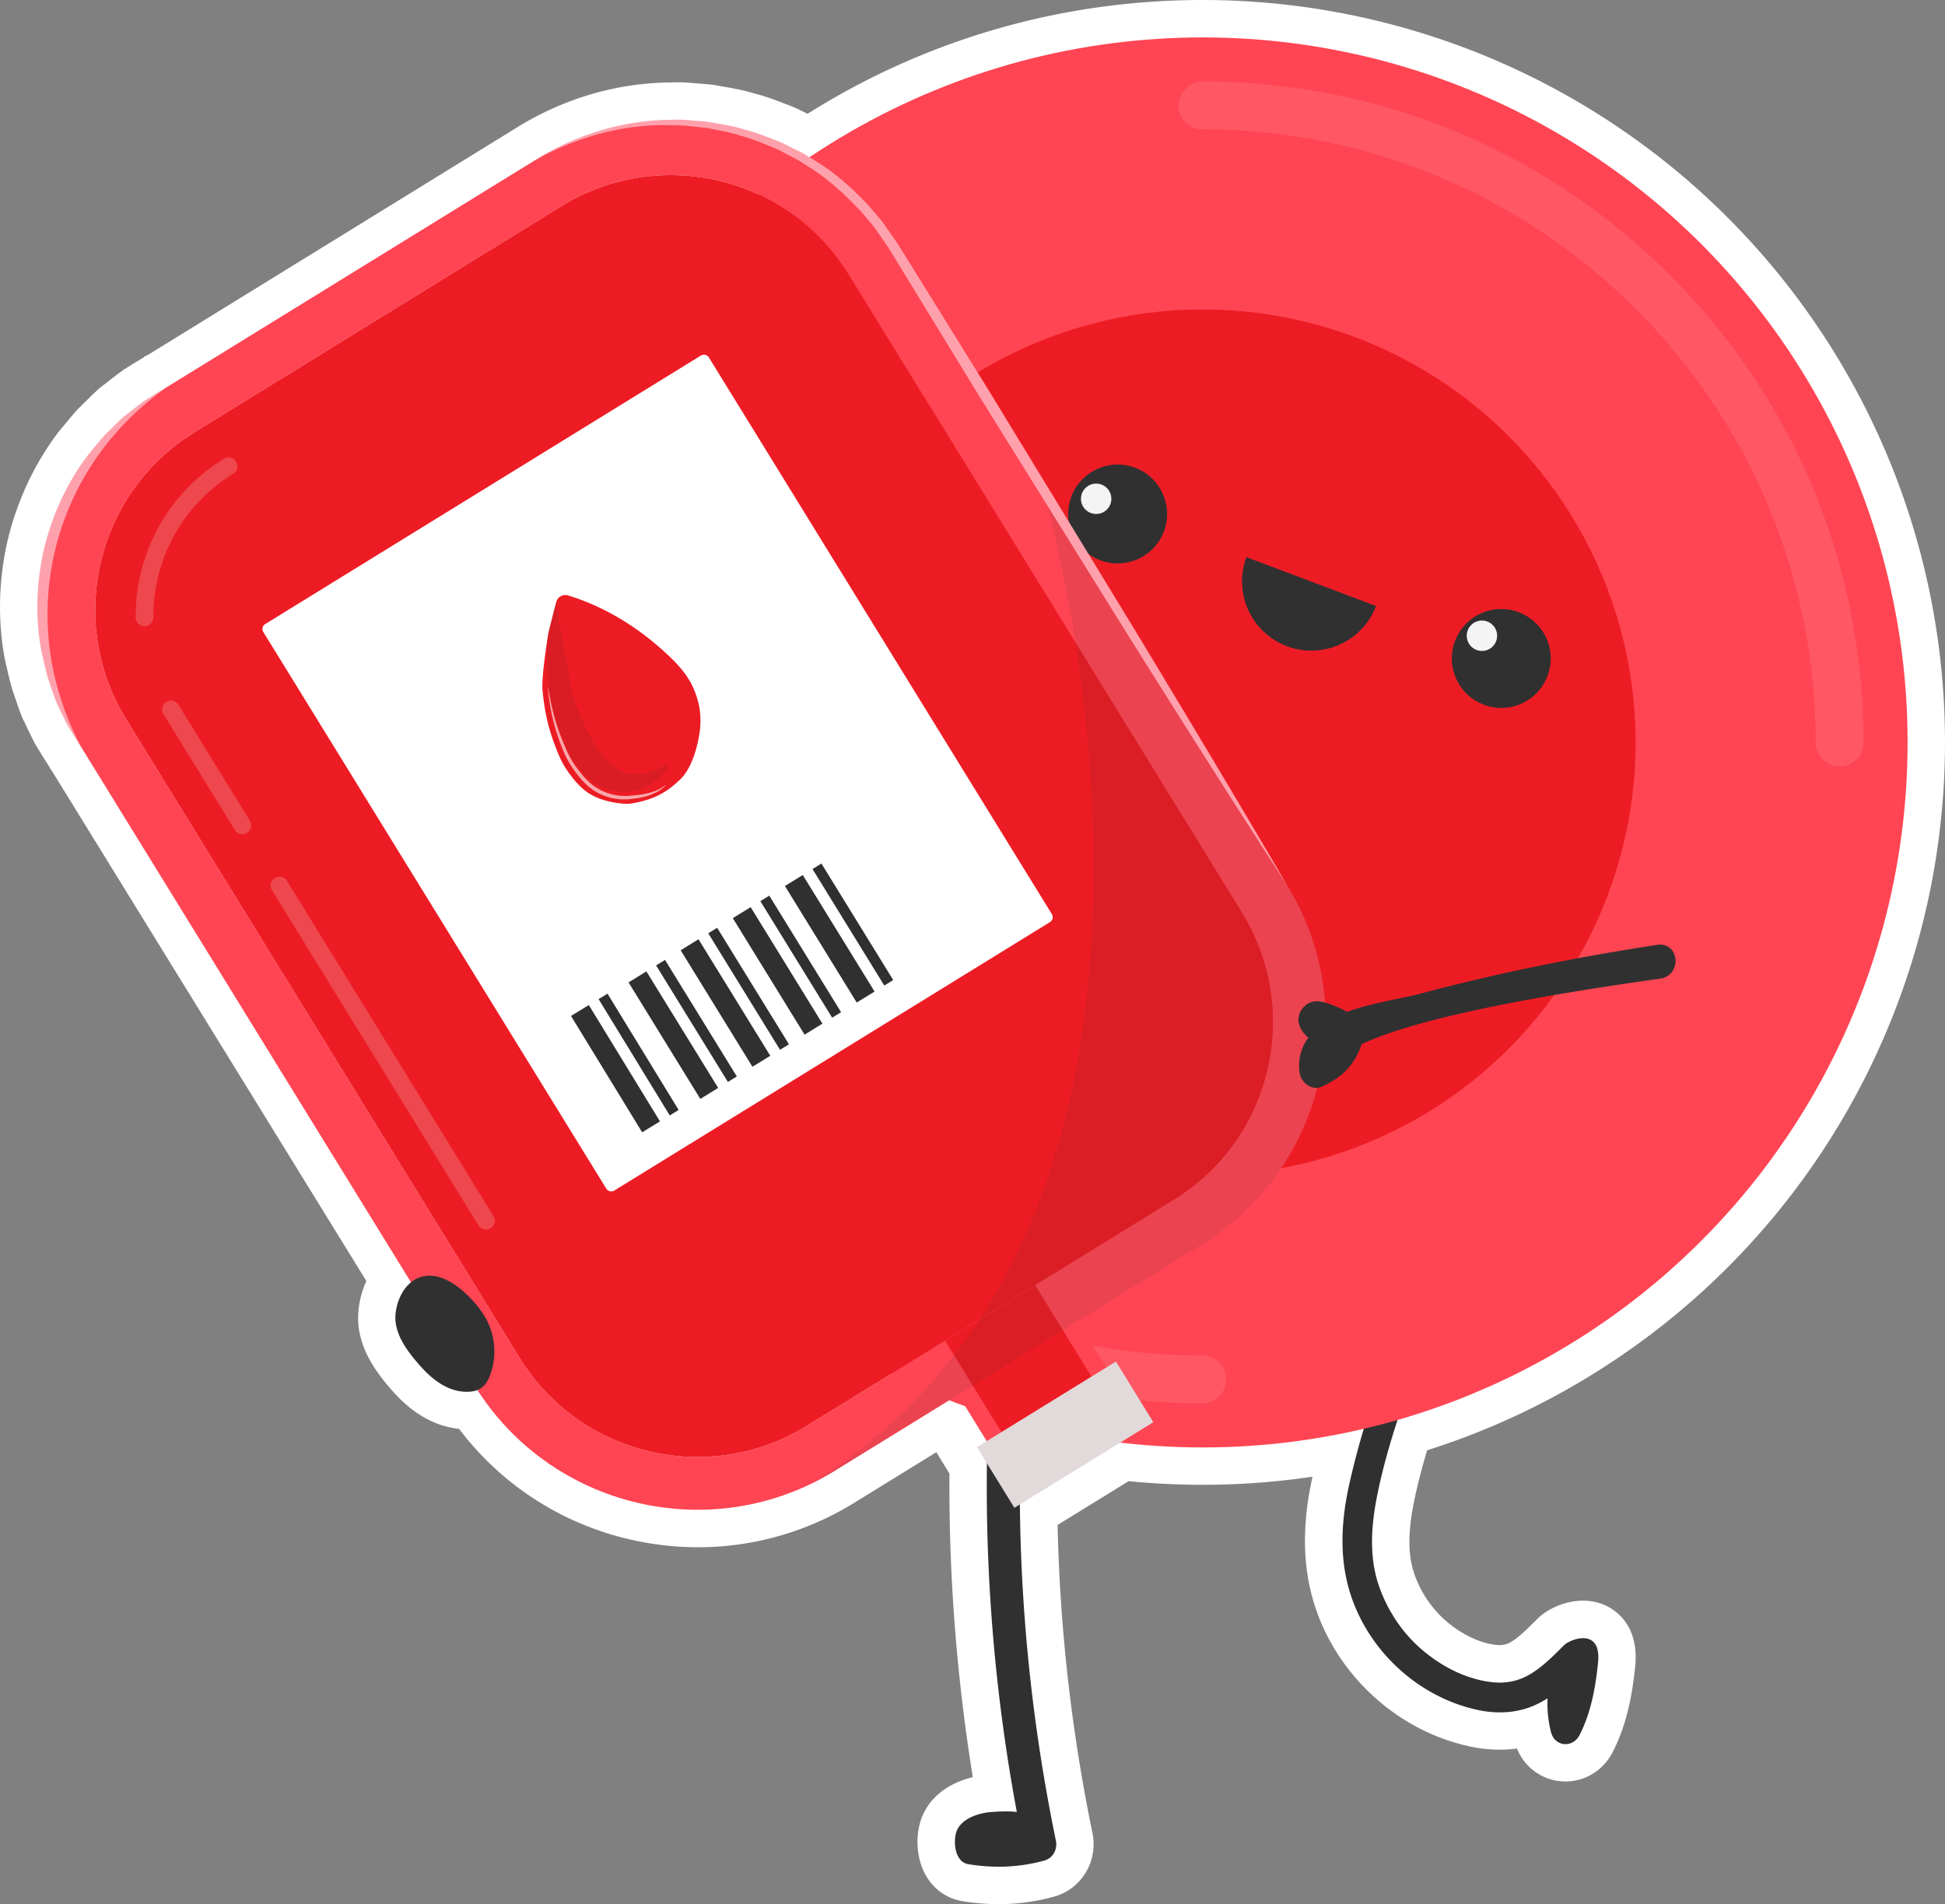 <svg xmlns="http://www.w3.org/2000/svg" viewBox="0 0 2079.97 2036.05"><rect x="0" y="0" width="2079.97" height="2036.05" fill="#808080" stroke="none"/><defs><style>.cls-1{fill:#fff;}.cls-10,.cls-2{fill:#303030;}.cls-3{fill:#ff4553;}.cls-10,.cls-4{opacity:0.1;}.cls-5{fill:#ed1c24;}.cls-6{opacity:0.2;}.cls-7{fill:#f4f4f4;}.cls-8{fill:#e2d9da;}.cls-9{fill:#ffa1ac;}.cls-11{opacity:0.61;}</style></defs><g id="Camada_2" data-name="Camada 2"><g id="Layer_1" data-name="Layer 1"><path class="cls-1" d="M1068.2,2036.05a246.31,246.31,0,0,1-38.87-3.2c-17.64-2.78-32.53-13.93-40.85-30.58-9.83-19.66-9.78-46.46.13-65.15,12.42-23.45,35.63-33,51.72-36.87a1952.59,1952.59,0,0,1-25-324.7l-14-22.79-87.82,54.12a317.54,317.54,0,0,1-167,47.54,322.6,322.6,0,0,1-71.6-8.09,317.79,317.79,0,0,1-184-118.54c-39.72-3.94-65.34-33.68-74-43.74-13.4-15.55-29.28-36.84-33.17-63.59-2.12-14.56.09-33.41,8.06-50.7L55.32,824l-.87-.87-2.05-3.82c-5.14-8-9.83-15.54-14.32-23l-.72-1.19-.63-1.23c-3-5.9-5.82-11.74-8.52-17.39-1.32-2.76-2.64-5.53-4-8.28l-.7-1.44L23,765.3c-2.55-6.5-4.66-12.78-6.7-18.84-1-3-2-5.89-3-8.69l-.43-1.24-.36-1.27c-1.88-6.74-3.37-13.23-4.81-19.5-.68-3-1.36-5.94-2.08-8.91l-.24-1-.19-1c-7.83-41.18-6.75-85.34,3.14-127.72l.08-.31C18.63,534.52,37.52,494.59,63,461.37l1.26-1.55c2-2.33,3.91-4.68,5.86-7,4.1-5,8.34-10.09,13.06-15.27l.89-1,1-.91c2.14-2.06,4.28-4.18,6.56-6.43,4.55-4.51,9.26-9.17,14.48-13.84l1.17-1.06,1.25-.95c2.48-1.88,4.93-3.79,7.37-5.68,4.91-3.81,10-7.75,15.31-11.63l1.13-.82,1.17-.74c6.39-4,13-8.06,20.11-12.29l1-1,4.22-2.11,390.4-240.59.53-.32c51.15-32.34,109-49.61,167.41-50a162.88,162.88,0,0,1,24.4.69c2,.17,4,.32,5.95.47,4.53.34,9.21.7,14.16,1.26l1.42.16,1.41.27c2.82.52,5.7,1,8.76,1.54,10,1.72,21.36,3.67,33,7.28,12.42,3,23.73,7.43,33.77,11.32,2.27.88,4.55,1.77,6.83,2.63l1.54.62c5.1,2.18,9.75,4.53,13.85,6.6l1.33.68C990.06,42,1135.61,0,1286.12,0A793.9,793.9,0,0,1,1735.2,1448.54a789.11,789.11,0,0,1-209,102.18c-6,19.9-10.62,38-14.07,55-6.71,33.08-6.54,57.75.52,77.64a117.54,117.54,0,0,0,32.87,49.15c16.8,14.7,35.91,24,53.8,26.26,6.64.83,11.67-.14,16.8-3.23,8.44-5.1,17-13.68,26.15-22.77l2.09-2.08c13.71-13.66,45.52-26.94,73.28-13.7,10.81,5.16,35.48,21.81,31,65-2.67,26-7.81,59.84-24,91.37-10,19.62-29.42,31.51-50.52,31.51a55.69,55.69,0,0,1-51.84-35.2,146.5,146.5,0,0,1-49.45-2.07c-77.61-16.18-143.26-75.89-167.25-152.11-12.7-40.37-13.37-85-2-136.51a801,801,0,0,1-117.55,8.66c-26.33,0-52.85-1.31-79.06-3.9l-76,46.85a1826.79,1826.79,0,0,0,37.27,329.23c6.3,30.39-11.86,60.38-41.36,68.25A225,225,0,0,1,1068.2,2036.05ZM462.81,1409.31Zm2.35-7.48h0Z"/><path class="cls-2" d="M1708.92,1778c4-38.75-30.07-25.1-36.31-18.89-11,11-22.36,22.64-35.78,30.75-13.19,8-27.22,10.58-42.44,8.68-28-3.49-54.14-17.44-75.18-35.85-20.11-17.6-35.29-40.75-44.22-65.86-11.33-31.9-8.64-66.38-2-99,8.43-41.57,21.94-82.5,36.31-122.35,7-19.29-22.73-30.87-29.7-11.56-14.52,40.27-27.44,81.4-36.72,123.22-8.57,38.6-11,78.31,1,116.42,19.54,62.09,73.49,111.67,137.25,125,21.55,4.49,44.05,3,63.9-7,3.42-1.72,6.71-3.62,9.91-5.64a124.15,124.15,0,0,0,3.68,36.16c4,15.77,23.29,17.33,30.56,3.14C1701.38,1831.32,1706.18,1804.64,1708.92,1778Z"/><path class="cls-2" d="M1097.75,1426.56c.53-6-1.79-11.36-6.36-14.56-5.19-3.64-12.54-4.11-18.7-1.24a17.73,17.73,0,0,0-10.36,14.92,1899.9,1899.9,0,0,0,25.05,511.81c-12.34-1.58-30.36.32-30.62.35-5.85.74-25.49,4.21-32.81,18-3.39,6.41-4.1,19.7.32,28.54,2.54,5.08,6.45,8.18,11.32,8.95a208.47,208.47,0,0,0,32.61,2.7,185,185,0,0,0,48.43-6.56c9.17-2.45,14.54-11.69,12.5-21.51A1868.52,1868.52,0,0,1,1097.75,1426.56Z"/><circle class="cls-3" cx="1286.12" cy="793.85" r="753.85"/><g class="cls-4"><path class="cls-1" d="M1286.12,1500.57a25.59,25.59,0,0,0,0-51.17c-361.47,0-655.55-294.08-655.55-655.55a25.59,25.59,0,0,0-51.17,0c0,188.77,73.51,366.25,207,499.73S1097.35,1500.57,1286.12,1500.57Z"/></g><g class="cls-4"><path class="cls-1" d="M1967.25,819.44a25.59,25.59,0,0,0,25.59-25.59c0-188.77-73.52-366.24-207-499.72s-310.95-207-499.72-207a25.59,25.59,0,1,0,0,51.18c361.47,0,655.54,294.07,655.54,655.54A25.59,25.59,0,0,0,1967.25,819.44Z"/></g><circle class="cls-5" cx="1286.12" cy="793.85" r="462.98"/><circle class="cls-2" cx="1605.47" cy="704.23" r="52.88" transform="translate(-147.55 724.45) rotate(-24.35)"/><circle class="cls-2" cx="1195.23" cy="549.58" r="52.88" transform="translate(314.73 1527) rotate(-72.68)"/><path class="cls-2" d="M1332.92,595.75A74.08,74.08,0,0,0,1471.56,648Z"/><path class="cls-3" d="M570.63,172.27,178.32,414C47,495,6,667.66,86.92,799l420.54,682.42c80.93,131.34,253.63,172.34,385,91.41l392.32-241.76c131.33-80.94,172.33-253.63,91.4-385L955.6,263.68C874.66,132.34,702,91.34,570.63,172.27ZM1328,975.77c64.68,105,32,242.47-72.93,307.15l-392.3,241.76c-105,64.68-242.48,32-307.16-72.93L135.06,769.33c-64.68-105-32-242.48,72.93-307.16L600.3,220.42c105-64.68,242.47-32,307.15,72.93Z"/><path class="cls-5" d="M600.3,220.42,208,462.17c-105,64.68-137.61,202.2-72.93,307.16L555.6,1451.75c64.68,105,202.2,137.61,307.16,72.93l392.3-241.76c105-64.68,137.61-202.19,72.93-307.15L907.45,293.35C842.77,188.39,705.26,155.74,600.3,220.42Z"/><path class="cls-1" d="M1122.79,986,656.94,1273a6.22,6.22,0,0,1-8.55-2L281.62,675.83a6.21,6.21,0,0,1,2-8.55L749.5,380.2a6.22,6.22,0,0,1,8.55,2L1124.82,977.4A6.22,6.22,0,0,1,1122.79,986Z"/><rect class="cls-3" x="1022.72" y="1392.79" width="150.08" height="148.1" transform="translate(-606.35 793.99) rotate(-31.64)"/><rect class="cls-5" x="1041.19" y="1392.79" width="113.14" height="148.1" transform="translate(-606.35 794) rotate(-31.64)"/><g class="cls-4"><path class="cls-2" d="M1376.14,946.1,1115.28,522.79S1342.39,1293.71,867,1586.73a283.72,283.72,0,0,0,25.41-13.9l392.32-241.76C1416.07,1250.13,1457.07,1077.44,1376.14,946.1Z"/></g><g class="cls-6"><path class="cls-7" d="M264.15,890.56a9.43,9.43,0,0,1-13-3.08L174.6,763.21a9.43,9.43,0,0,1,16.05-9.89l76.58,124.27A9.43,9.43,0,0,1,264.15,890.56Z"/><path class="cls-7" d="M524.61,1313.21a9.43,9.43,0,0,1-13-3.08L290.78,951.74a9.43,9.43,0,0,1,16.05-9.89l220.85,358.39A9.42,9.42,0,0,1,524.61,1313.21Z"/><path class="cls-7" d="M159.51,668.12a9.31,9.31,0,0,1-4.91,1.4,9.45,9.45,0,0,1-9.47-9.39A196.84,196.84,0,0,1,239.3,490.71a9.43,9.43,0,1,1,9.89,16.05A178,178,0,0,0,164,660.06,9.43,9.43,0,0,1,159.51,668.12Z"/></g><rect class="cls-2" x="653.15" y="1067.97" width="22.42" height="146.34" transform="matrix(0.85, -0.52, 0.52, 0.85, -499.9, 518.19)"/><rect class="cls-2" x="683.47" y="1052.74" width="11.21" height="146.34" transform="matrix(0.85, -0.52, 0.52, 0.85, -488.24, 528.89)"/><rect class="cls-2" x="708.9" y="1033.62" width="22.42" height="146.34" transform="translate(-473.59 542.33) rotate(-31.64)"/><rect class="cls-2" x="739.21" y="1018.39" width="11.21" height="146.34" transform="translate(-461.93 553.04) rotate(-31.64)"/><rect class="cls-2" x="764.64" y="999.26" width="22.42" height="146.34" transform="translate(-447.28 566.47) rotate(-31.64)"/><rect class="cls-2" x="794.96" y="984.03" width="11.21" height="146.34" transform="translate(-435.62 577.18) rotate(-31.64)"/><rect class="cls-2" x="820.39" y="964.91" width="22.42" height="146.34" transform="translate(-420.97 590.61) rotate(-31.64)"/><rect class="cls-2" x="850.7" y="949.68" width="11.21" height="146.34" transform="translate(-409.31 601.31) rotate(-31.64)"/><rect class="cls-2" x="876.14" y="930.56" width="22.42" height="146.34" transform="translate(-394.66 614.75) rotate(-31.64)"/><rect class="cls-2" x="906.45" y="915.33" width="11.21" height="146.34" transform="translate(-383 625.45) rotate(-31.64)"/><rect class="cls-8" x="1051.85" y="1495.84" width="174.51" height="76.2" transform="translate(-635.4 825.66) rotate(-31.64)"/><path class="cls-2" d="M1389.61,1146.13c-1.46-13.68,1.64-25.84,9.52-36.59-5.85-4.91-9.48-10.65-10.36-16.51-.86-5.67.9-11.15,5.06-15.85,9.26-10.44,21.73-5.91,30-2.91a120.79,120.79,0,0,1,16.73,7.66c17.3-6.35,36.49-10.34,53.61-13.89,8.82-1.83,17.14-3.55,24-5.39,79.82-21.29,165.41-38.92,254.42-52.39,6.17-.93,11.77,1.13,15.37,5.63a19.33,19.33,0,0,1,2.47,18.86,18.83,18.83,0,0,1-3.4,5.59,18.39,18.39,0,0,1-11.14,6l-12.39,1.78c-154.53,22-257.91,45-307.36,68.34-7.22,21.51-19.57,34.73-42.1,45.27a15.7,15.7,0,0,1-14.49-.68A20,20,0,0,1,1389.61,1146.13Z"/><path class="cls-2" d="M423.18,1414.7c2.32,15.93,12.67,30.21,23.9,43.24,12.55,14.57,29.12,29.44,50.62,30.25,5.23.2,10.67-.53,15.05-2.93,6-3.26,9.14-9.06,11.28-14.73a72.73,72.73,0,0,0-4-59.93c-8.65-16.34-33.28-43.56-56.47-46.28C433.48,1360.79,420.35,1395.21,423.18,1414.7Z"/><circle class="cls-7" cx="1584.71" cy="679.73" r="16.25" transform="translate(659.91 2135.1) rotate(-80.78)"/><circle class="cls-7" cx="1172.23" cy="533.33" r="16.25" transform="translate(-33.78 985.1) rotate(-45)"/><path class="cls-9" d="M1376.14,946.1c-56.33-86.75-111.55-174.18-166.6-261.72L1045.61,421,964.69,288.69c-6.79-11-13.29-22.31-20.64-32.53-3.71-5.14-6.88-10.69-11-15.51l-12.27-14.54c-17.32-18.43-36.2-35.8-58-49l-8-5.23-8.45-4.43c-5.67-2.88-11.19-6.08-17-8.7-11.81-4.74-23.45-10-35.85-13.2-12.09-4.19-24.76-6-37.26-8.65-12.68-1.17-25.38-3.41-38.19-3-51.33-1.73-102.45,12.94-147.42,38.31,43.62-27.7,95.13-43.91,147.44-44.11a126.74,126.74,0,0,1,19.58.5c6.5.56,13,.93,19.53,1.67,12.85,2.39,25.89,4,38.39,8.06,12.79,3,24.87,8.16,37.14,12.8,6,2.57,11.78,5.74,17.69,8.59l8.81,4.4,8.36,5.22c22.85,13.09,42.79,30.73,60.78,49.84l12.84,15c4.31,5,7.66,10.69,11.54,16C960.53,261,967,272.08,973.86,283l81.82,131.77,161.57,264.82C1270.69,768.16,1324,856.79,1376.14,946.1Z"/><path class="cls-9" d="M178.32,414c-29.83,21.33-55.93,47.21-76.23,77A293.68,293.68,0,0,0,53.46,696c4.73,35.73,16.42,70.58,33.46,103q-7.42-11.54-14.61-23.38c-4.2-8.18-8.06-16.57-12.12-24.91-3.37-8.6-6.09-17.46-9.18-26.23-2.49-8.92-4.34-18-6.54-27.08-7-36.6-5.7-74.76,2.79-111.15,8.79-36.31,24.8-71,47.49-100.53,6-7.09,11.77-14.41,18-21.25,6.69-6.44,13.11-13.14,20-19.3,7.37-5.63,14.58-11.39,22-16.81Q166.48,421,178.32,414Z"/><path class="cls-5" d="M586.32,677.15c-3.13,20.79-7.4,49.07-6.05,62,1.28,12.16,3.53,32.34,12.72,56.65,4.26,11.28,8.15,21.33,16.87,32.66,6.17,8,14.42,18.72,29.64,24.82,14.19,5.69,30.38,6.72,34.74,6,26.7-4.19,40.21-13.49,53.11-25.8,14-13.4,18.89-39.07,20.49-48.28a85.8,85.8,0,0,0-.86-33.41c-5.23-20.34-13.63-33.55-32.84-51.56-43.48-40.76-84.08-56.63-106.48-63.51A10.24,10.24,0,0,0,595,643"/><path class="cls-10" d="M612.76,745.93c10,23.55,28,77,62.18,81.64,20.28,2.76,37-12.65,39.19-9.14,2.27,3.68-14.41,23.4-37.35,27.65-14.84,2.75-27-2-31.14-3.63-14.95-6-23.25-16.53-29.64-24.83-8.72-11.32-12.61-21.37-16.87-32.66-9.19-24.3-11.44-44.48-12.72-56.65-1.35-12.92-3.08-30.39.05-51.18a184.2,184.2,0,0,1,8-32.27"/><g class="cls-11"><path class="cls-1" d="M586.32,736c3.06,18.86,7.64,37.4,14.85,55.07,4.24,10.6,8.83,21.21,15.84,30.29,4.36,5.69,8.92,11.48,14.33,16.1a57.3,57.3,0,0,0,44.88,13.12c12.43-.88,24.87-3.2,35.3-10.85l.28.29c-9.34,9.1-22.42,12.79-35.08,14.08-17,2.62-35.05-2.25-48-13.66a93.31,93.31,0,0,1-12.86-14.29,104.37,104.37,0,0,1-15.3-28,212.26,212.26,0,0,1-11-36.75A254.5,254.5,0,0,1,585.92,736l.4,0Z"/></g></g></g></svg>